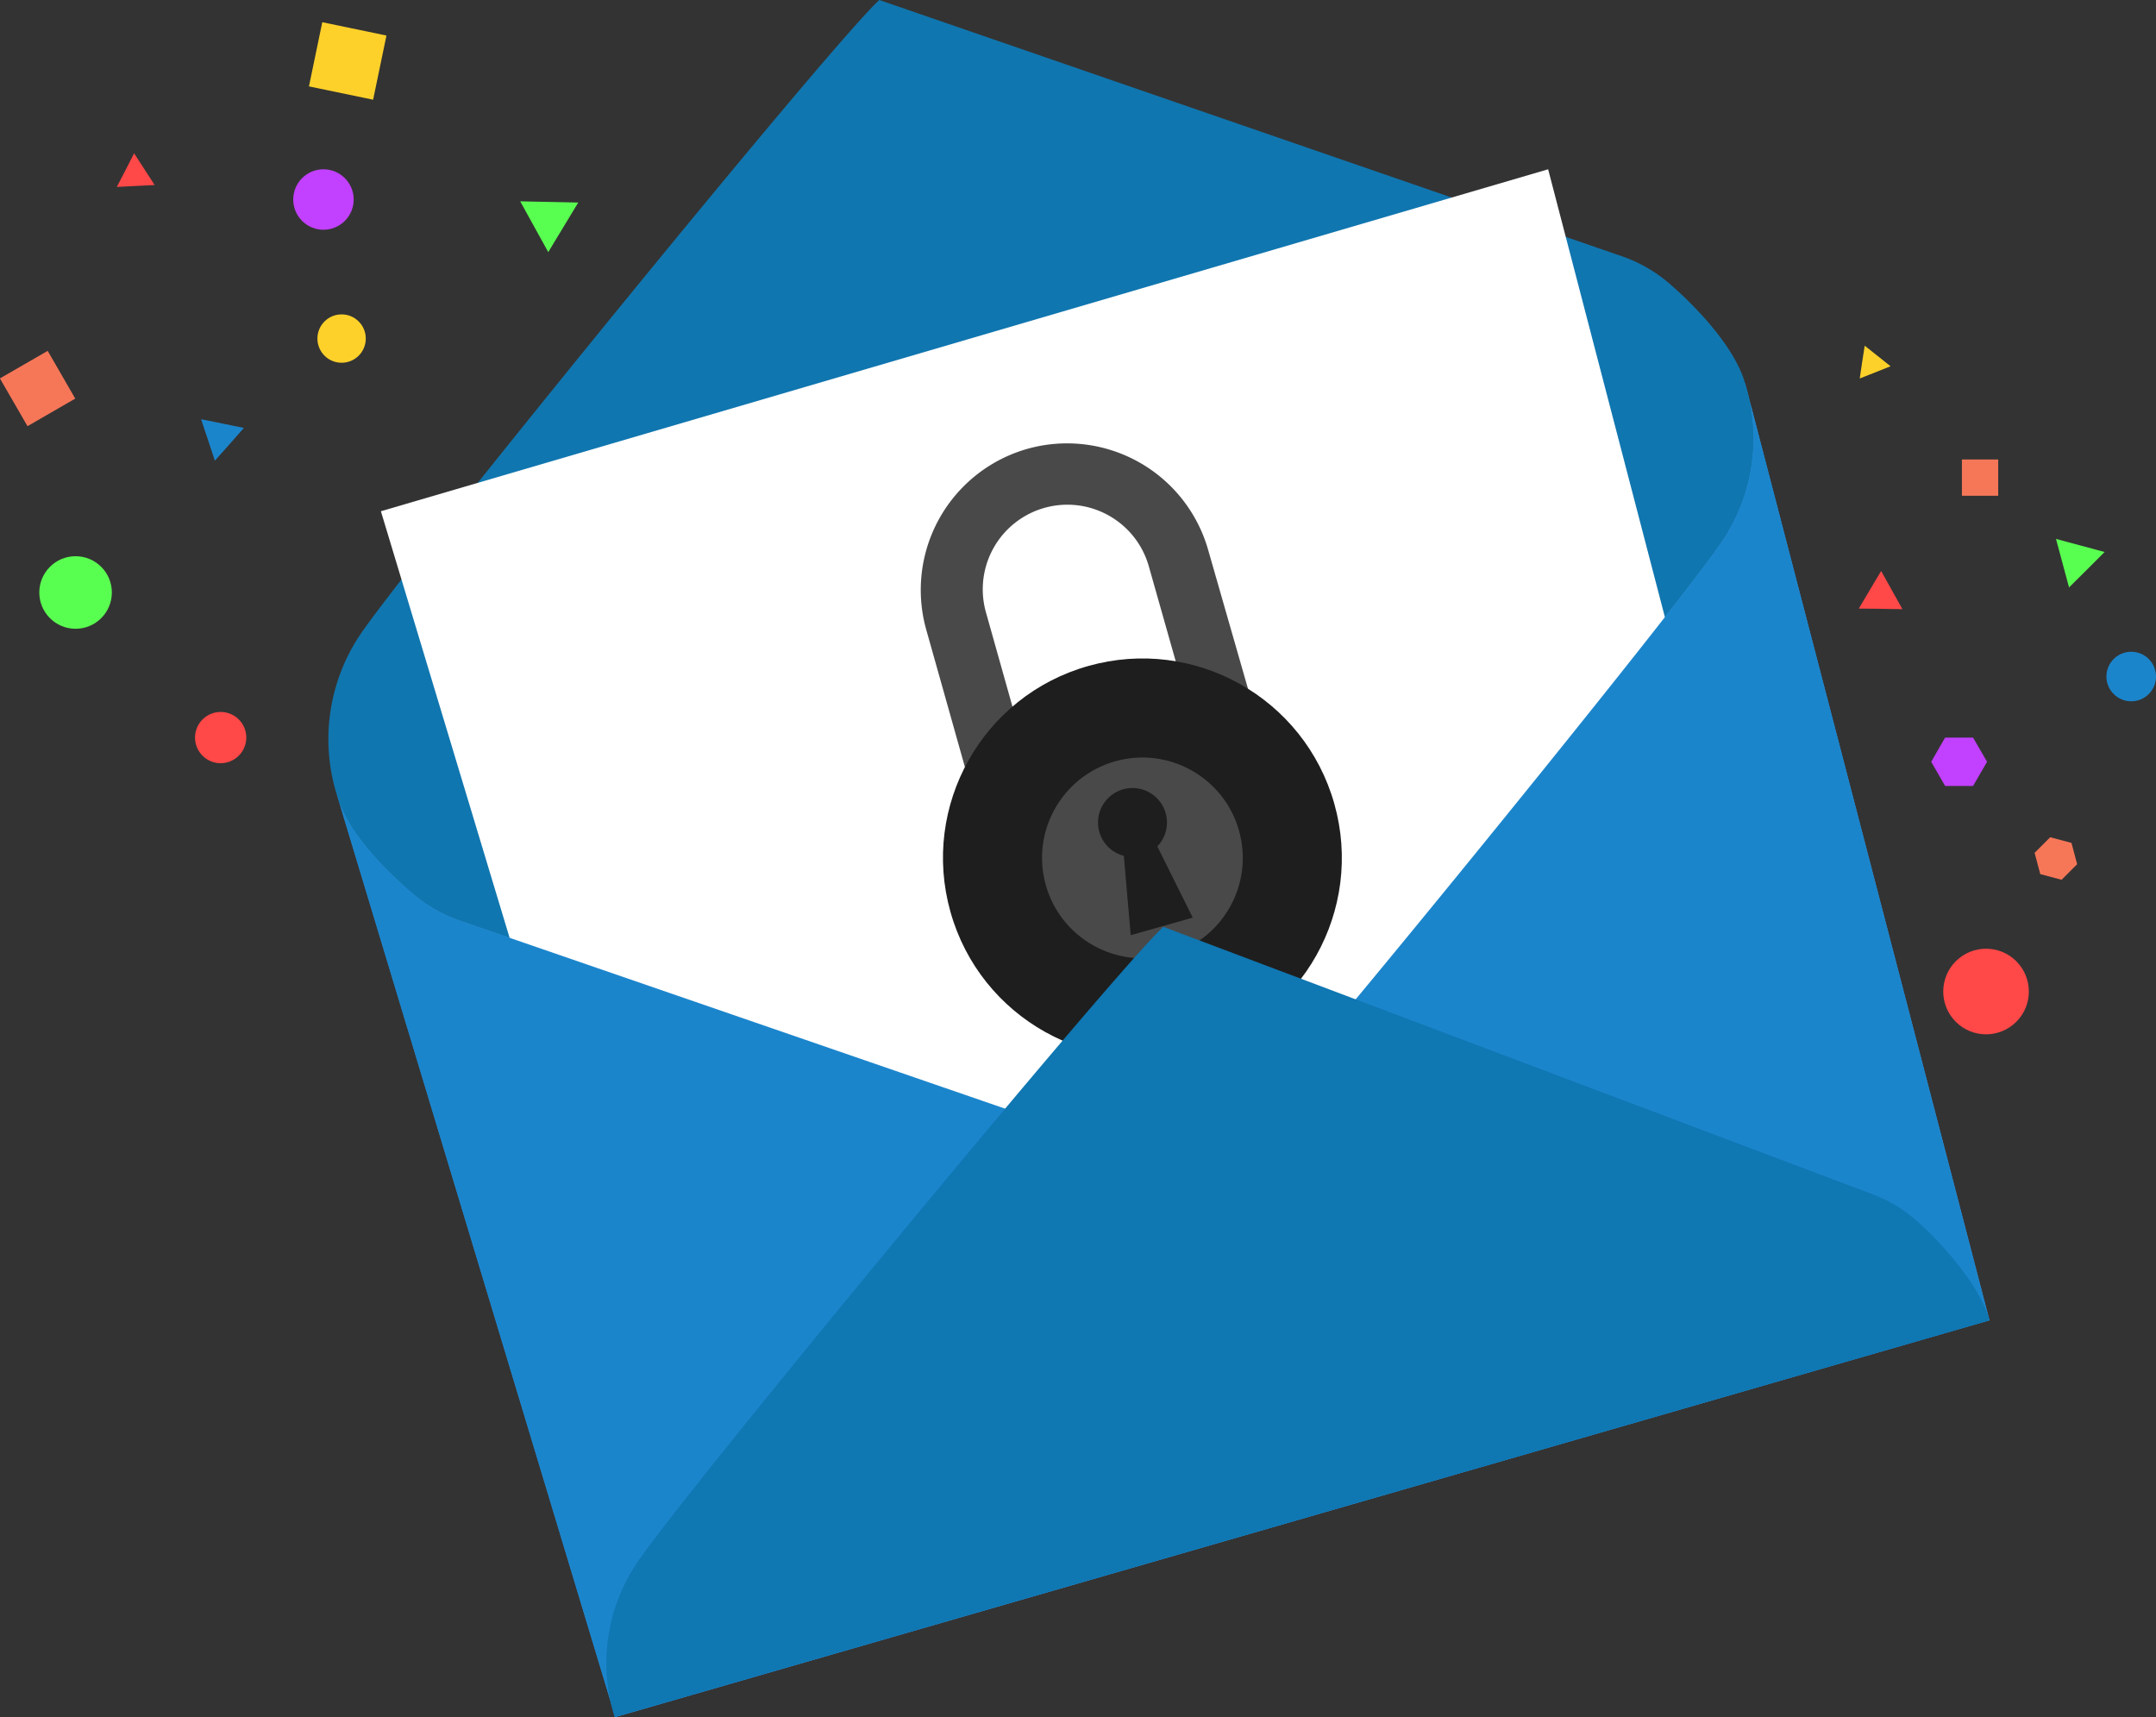<svg xmlns="http://www.w3.org/2000/svg" viewBox="0 0 178.3 142"><rect x="0" y="0" width="178.3" height="142" fill="#333333" stroke="none"/><defs><style>.cls-1{fill:#ff4848;}.cls-2{fill:#1b85cc;}.cls-3{fill:#fed12a;}.cls-4{fill:#59ff50;}.cls-5{fill:#3692dd;}.cls-6{fill:#1076af;}.cls-7{fill:#fff;}.cls-8{fill:#494949;}.cls-9{fill:#1e1e1e;}.cls-10{fill:#0f77b2;}.cls-11{fill:#f67758;}.cls-12{fill:#c240ff;}</style></defs><title>Ativo 2aasd</title><g id="Camada_2" data-name="Camada 2"><g id="Camada_3" data-name="Camada 3"><polygon class="cls-1" points="11.94 13.99 12.79 15.3 11.23 15.38 9.66 15.46 10.38 14.07 11.09 12.68 11.94 13.99"/><polygon class="cls-2" points="18.4 35.03 20.17 35.39 18.97 36.75 17.77 38.1 17.2 36.38 16.63 34.67 18.4 35.03"/><polygon class="cls-1" points="156.45 48.8 157.33 50.38 155.53 50.35 153.72 50.33 154.64 48.78 155.57 47.22 156.45 48.8"/><polygon class="cls-3" points="155.28 29.44 156.35 30.29 155.07 30.8 153.8 31.3 154 29.94 154.21 28.59 155.28 29.44"/><polygon class="cls-4" points="172.58 47.12 171.11 48.58 170.57 46.58 170.03 44.57 172.04 45.11 174.05 45.65 172.58 47.12"/><polygon class="cls-4" points="46.58 18.8 45.34 20.85 44.18 18.75 43.02 16.65 45.42 16.7 47.82 16.75 46.58 18.8"/><polygon class="cls-5" points="27.9 65.81 50.89 142 164.53 109.19 144.32 31.7 27.9 65.81"/><path class="cls-6" d="M144.32,31.7a15.22,15.22,0,0,1-2.22,13.53c-4.82,6.86-38.74,48.57-42.64,52.09L38,76.13a12,12,0,0,1-3.92-2.26c-2.13-1.84-5.36-5-6.2-8.06h0a15.52,15.52,0,0,1,2.18-13.72C34.9,45.23,68.83,3.52,72.72,0l61.43,21.2a12,12,0,0,1,3.92,2.26c2.13,1.84,5.4,5.22,6.25,8.25Z"/><polygon class="cls-7" points="31.5 42.28 50.56 105.45 144.78 78.25 128.03 14 31.5 42.28"/><path class="cls-2" d="M144.77,33.41a15.48,15.48,0,0,1-2.67,11.82c-4.82,6.86-38.74,48.57-42.64,52.09L38,76.13a11.94,11.94,0,0,1-3.92-2.26c-2.13-1.84-5.36-5-6.2-8.06l23,76.19,113.64-32.81Z"/><path class="cls-8" d="M85,37.11h0a12.13,12.13,0,0,0-8.39,15l4.18,14.85a12.13,12.13,0,0,0,15,8.39h0a12.13,12.13,0,0,0,8.39-15L99.92,45.5A12.13,12.13,0,0,0,85,37.11ZM99.24,61.78a7,7,0,0,1-4.85,8.65h0a7,7,0,0,1-8.65-4.85l-4.22-15A7,7,0,0,1,86.38,42h0A7,7,0,0,1,95,46.81Z"/><circle class="cls-9" cx="94.48" cy="70.95" r="16.49" transform="translate(-15.7 28.27) rotate(-15.73)"/><circle class="cls-8" cx="94.48" cy="70.95" r="8.3" transform="translate(-15.7 28.27) rotate(-15.73)"/><path class="cls-9" d="M96.4,67.25a2.85,2.85,0,1,0-3.46,3.53l.57,6.56,5.13-1.45L95.71,70A2.85,2.85,0,0,0,96.4,67.25Z"/><path class="cls-10" d="M164.53,109.19,50.83,142A14.85,14.85,0,0,1,53,128.79c4.7-6.69,39.42-48.7,43.21-52.14l58.34,22a11.66,11.66,0,0,1,3.83,2.2C160.46,102.65,163.7,106.23,164.53,109.19Z"/><rect class="cls-11" x="0.83" y="29.85" width="4.56" height="4.56" transform="translate(-15.65 5.86) rotate(-30)"/><rect class="cls-3" x="26.05" y="2.33" width="5.42" height="5.42" transform="translate(1.62 -5.74) rotate(11.73)"/><rect class="cls-11" x="162.25" y="38" width="3" height="3"/><circle class="cls-12" cx="26.75" cy="16.5" r="2.5"/><circle class="cls-3" cx="28.25" cy="28" r="2"/><circle class="cls-4" cx="6.25" cy="49" r="3"/><circle class="cls-1" cx="18.25" cy="61" r="2.12" transform="translate(-37.79 30.77) rotate(-45)"/><circle class="cls-1" cx="164.25" cy="82" r="3.54" transform="translate(-9.88 140.16) rotate(-45)"/><circle class="cls-2" cx="176.25" cy="55.95" r="2.05"/><polygon class="cls-12" points="163.17 61 160.86 61 159.71 63 160.86 65 163.17 65 164.33 63 163.17 61"/><polygon class="cls-11" points="169.55 69.24 168.26 70.53 168.73 72.29 170.49 72.76 171.78 71.47 171.31 69.71 169.55 69.24"/></g></g></svg>
